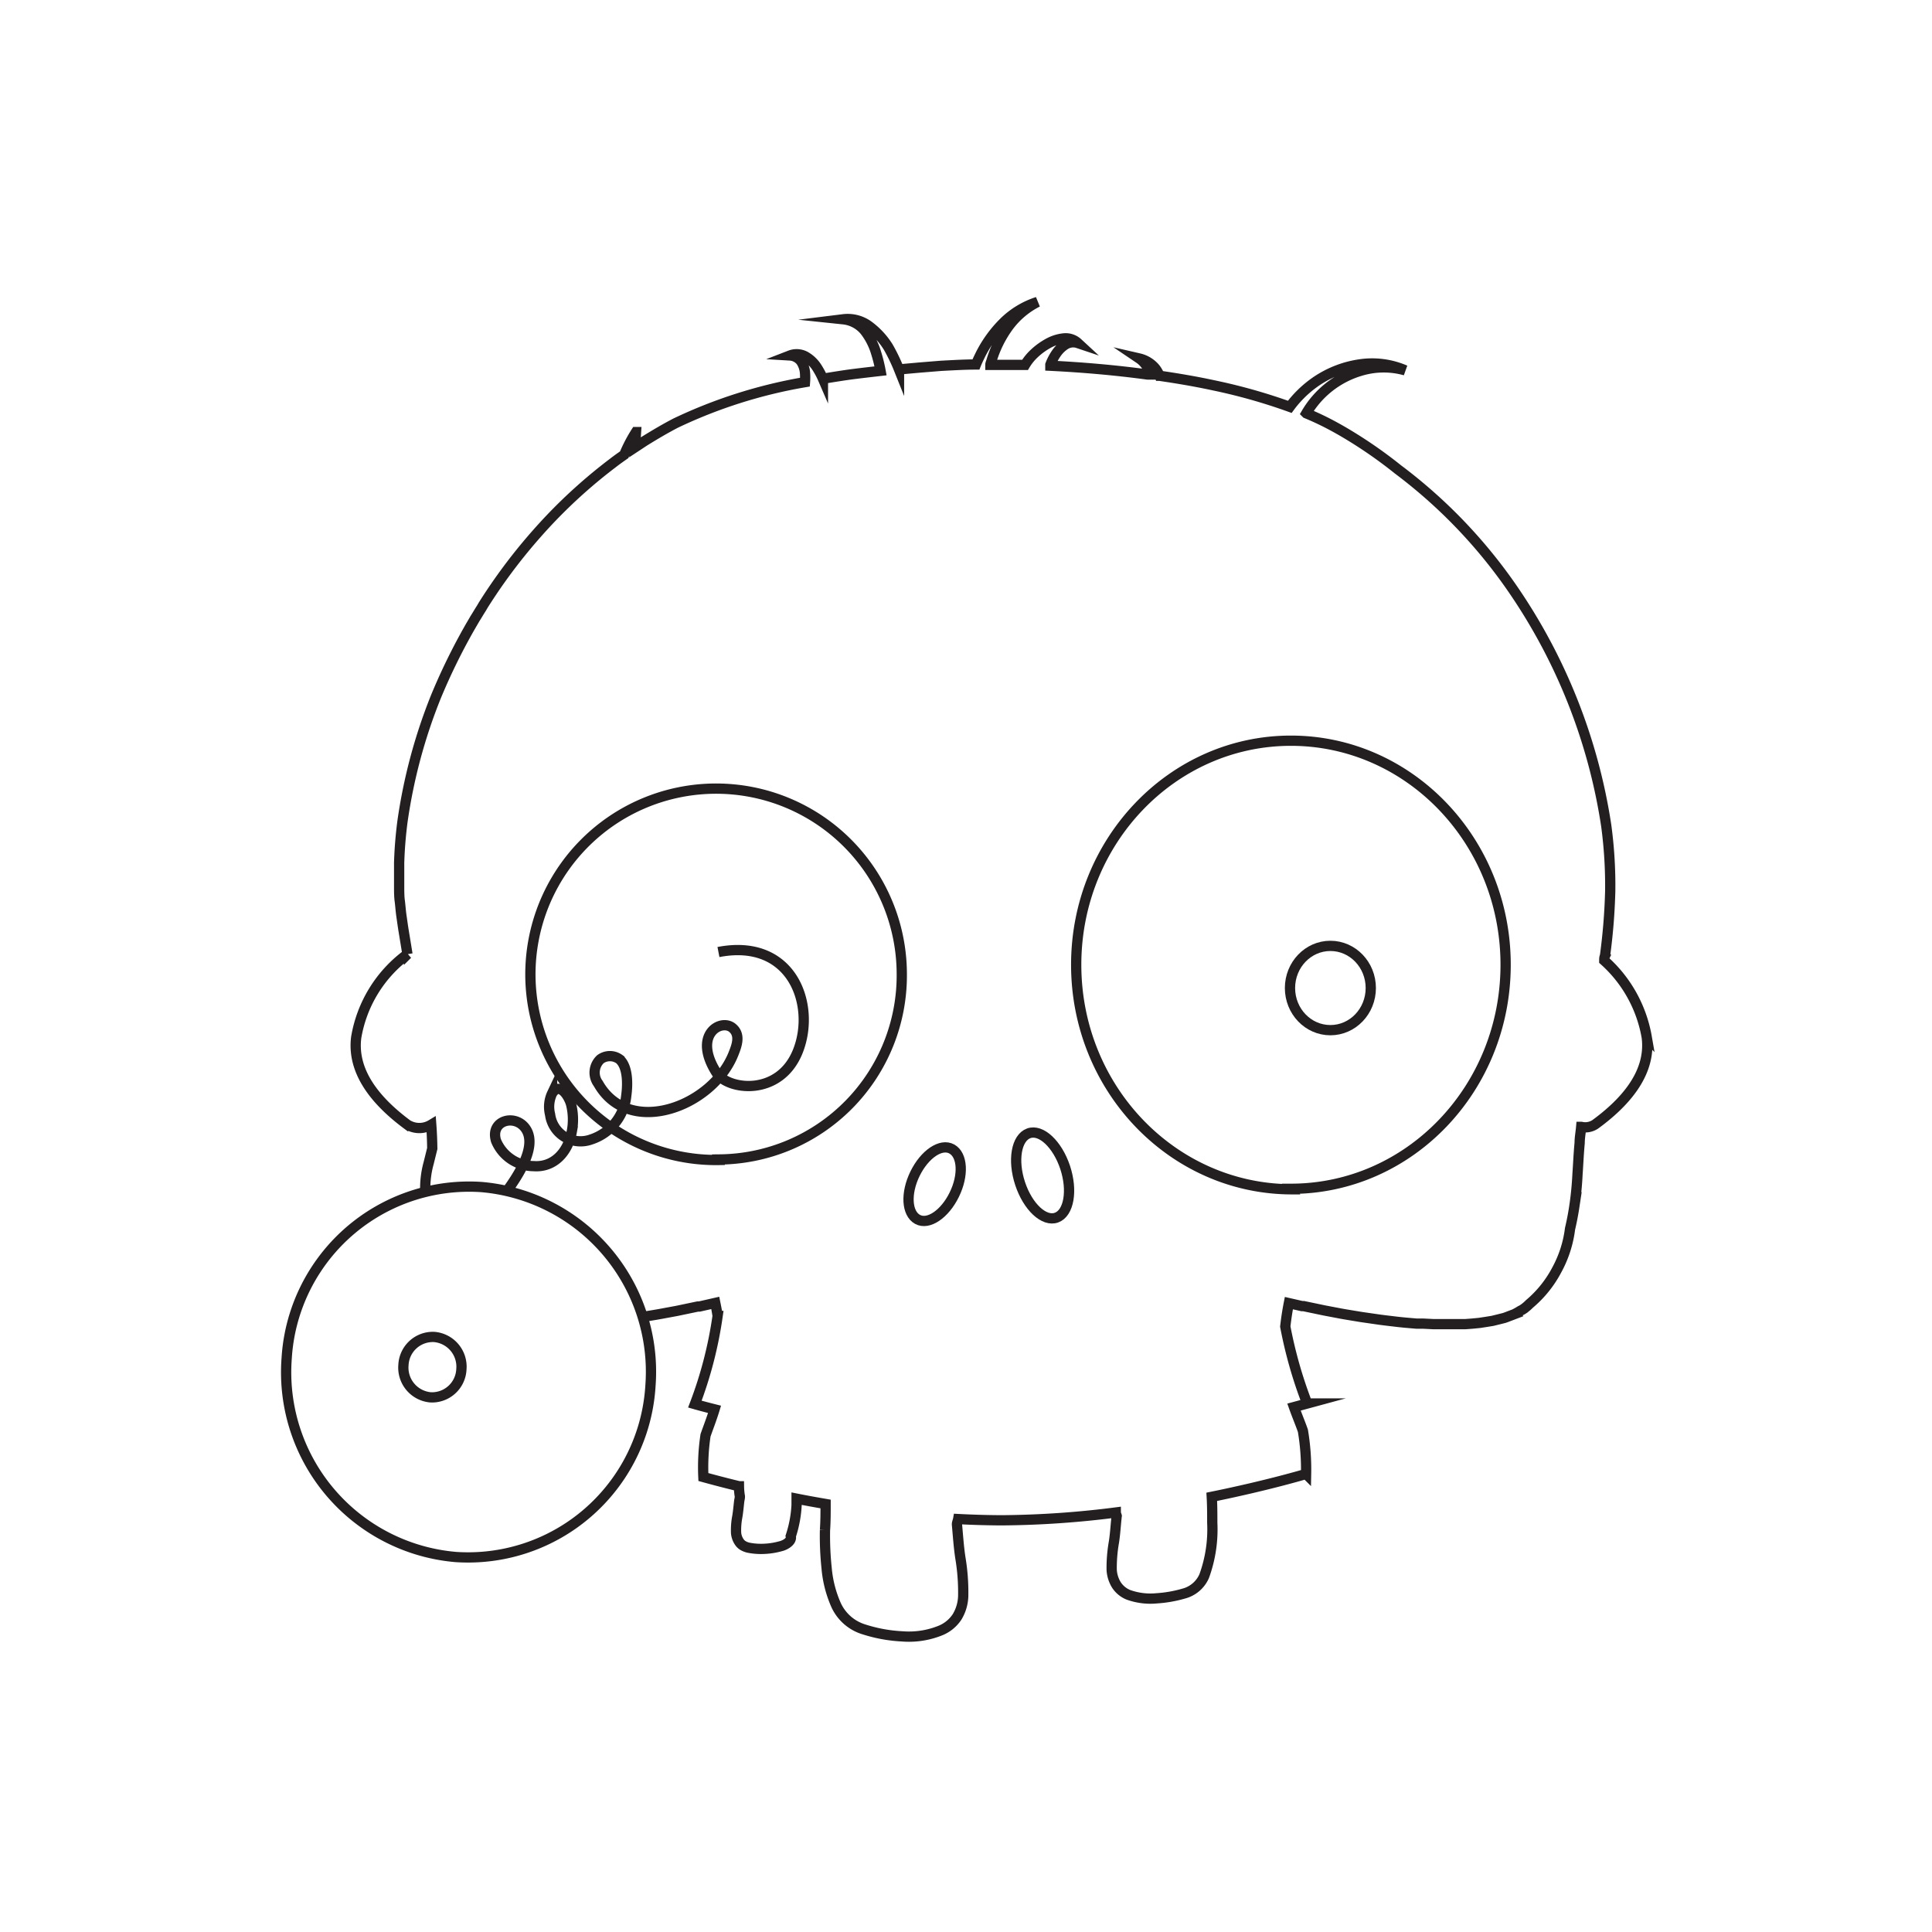 <svg viewBox="0 0 192 192" xmlns="http://www.w3.org/2000/svg" width="192" height="192">









<g transform="rotate(0 3.14 2.18) translate(27.867 29.396) scale(1.019)"><defs>
<style>.cls-1{fill:none;stroke:#231f20;stroke-miterlimit:10;}</style>
</defs><title>71583513</title><path class="cls-1" d="M35.31,99.59l1.32-.22.4-.07L38.65,99l.29-.06,1.77-.37.16,0,1.54-.35c.09.44.17.86.23,1.27a39.83,39.83,0,0,1-2.22,8.6s.69.2,1.92.51c-.28.92-.6,1.73-.88,2.53a21,21,0,0,0-.21,4.07c.54.15,1.75.48,3.47.9a6.44,6.44,0,0,0,.09,1c0,.16-.05.32-.07.49-.06.52-.1,1-.18,1.47a7,7,0,0,0-.12,1.59,1.85,1.85,0,0,0,.33.91,1.16,1.16,0,0,0,.43.37,1.92,1.92,0,0,0,.44.16,6.26,6.26,0,0,0,1.6.11,6.89,6.89,0,0,0,1.54-.25c.41-.09,1.09-.46,1-.93a.12.12,0,0,0,0-.08s0,0,0,0a11.48,11.48,0,0,0,.56-3q0-.31,0-.63c.9.18,1.84.35,2.83.52,0,.85,0,1.7-.06,2.54a30,30,0,0,0,.16,3.72,11.24,11.24,0,0,0,.92,3.59,4.39,4.39,0,0,0,2.75,2.39,14.52,14.52,0,0,0,3.69.67,8.21,8.21,0,0,0,3.79-.59A3.54,3.54,0,0,0,66,128.83a4.15,4.15,0,0,0,.59-2,20.3,20.3,0,0,0-.28-3.77c-.16-1.07-.23-2.14-.33-3.24,0-.17.09-.35.12-.52,1.35.07,2.7.11,4.07.12h.21a91.91,91.91,0,0,0,11.09-.76c0,.11.06.22.09.33-.1.88-.14,1.71-.27,2.55a14.55,14.55,0,0,0-.22,2.7,3.14,3.14,0,0,0,.44,1.45,2.52,2.52,0,0,0,1.2,1,6.33,6.33,0,0,0,2.74.34,12.19,12.19,0,0,0,2.64-.46,3,3,0,0,0,2-1.7,13.32,13.32,0,0,0,.79-5.21c0-.86,0-1.68-.05-2.53,5.51-1.12,9.2-2.23,9.2-2.23a22.84,22.84,0,0,0-.31-4.21c-.26-.75-.58-1.49-.87-2.31l1.29-.35A43.13,43.13,0,0,1,98,100.52c.08-.71.19-1.46.35-2.28l1.27.29.16,0,1.77.37.29.06,1.63.31.4.07,1.51.25.48.07,1.39.2.55.07,1.26.15.6.06,1.15.1.65,0,1,.05.67,0h1.6l.82,0,.67-.05.72-.07.65-.1.62-.1.61-.15.52-.13c.2-.06.38-.14.57-.21l.42-.16a5.71,5.71,0,0,0,.54-.3c.09-.06.2-.1.29-.16a4,4,0,0,0,.65-.54h0A11.06,11.06,0,0,0,124.48,95,11.22,11.22,0,0,0,125.77,91c.17-.72.31-1.45.42-2.18a31.4,31.4,0,0,0,.31-3.14c.07-1,.11-2,.21-3.06,0-.52.1-1,.15-1.57a1.75,1.75,0,0,0,1.39-.26c2.61-1.91,5.49-4.82,5-8.5a13,13,0,0,0-4.14-7.46c0-.15,0-.3.07-.45a57.83,57.83,0,0,0,.51-6.31,43.54,43.54,0,0,0-.39-6.41A55.36,55.36,0,0,0,120,28.33a49.9,49.9,0,0,0-11-11.39,44.35,44.35,0,0,0-5.43-3.73q-.76-.44-1.52-.83c-.63-.32-1.3-.63-2-.92a9.13,9.13,0,0,1,5.28-4.14,7.79,7.79,0,0,1,4.37-.05,8.11,8.11,0,0,0-4.5-.57,10.14,10.14,0,0,0-4.35,1.76,10.77,10.77,0,0,0-2.41,2.37A54.94,54.94,0,0,0,91,8.73c-1.71-.37-3.48-.67-5.26-.93a3.22,3.22,0,0,0-.39-.69,2.89,2.89,0,0,0-1.6-1,2.55,2.55,0,0,1,1,1.33,2.38,2.38,0,0,1,.05.24l-.21,0c-3.23-.44-6.47-.71-9.5-.86l0-.1a5.06,5.06,0,0,1,.57-1.09,3.08,3.08,0,0,1,.87-.86,1.43,1.43,0,0,1,1.24-.16,1.75,1.75,0,0,0-1.42-.45,4,4,0,0,0-1.51.5,6.64,6.64,0,0,0-1.29.94,5.07,5.07,0,0,0-.93,1.14c-.81,0-1.62,0-2.38,0h-1c0-.12.06-.25.1-.37A11,11,0,0,1,71,3,8,8,0,0,1,73.84.6a8.29,8.29,0,0,0-3.3,2,12,12,0,0,0-2.31,3.22c-.14.29-.28.58-.4.88-1.11,0-2.24.07-3.41.13L62.33,7l-2,.18A17.78,17.78,0,0,0,59.28,5,7.51,7.51,0,0,0,57.46,3a3.46,3.46,0,0,0-2.56-.71A3.14,3.14,0,0,1,57,3.42a6.6,6.6,0,0,1,1.1,2.16,14.93,14.93,0,0,1,.43,1.74c-.87.1-1.75.2-2.62.31s-2,.29-3,.46A7.67,7.67,0,0,0,52.33,7a3.24,3.24,0,0,0-1.16-1.1,1.79,1.79,0,0,0-1.47-.08,1.46,1.46,0,0,1,1.08.58,2.36,2.36,0,0,1,.38,1.09,6.09,6.09,0,0,1,0,.93,48,48,0,0,0-12.62,4c-1,.52-2,1.11-3.05,1.76l-.91.6.1-1.49a14.08,14.08,0,0,0-1.15,2.21c-.37.26-.74.52-1.1.8a50.79,50.79,0,0,0-6,5.34q-1.44,1.51-2.8,3.17a54.06,54.06,0,0,0-3.84,5.34l-.2.34c-.22.34-.42.69-.62,1l-.5.86a59.73,59.73,0,0,0-3.3,6.74A52.22,52.22,0,0,0,11.9,51.3c-.17,1.32-.28,2.64-.32,4,0,.08,0,.17,0,.24s0,.22,0,.34,0,.21,0,.31c0,.46,0,.9,0,1.3,0,.58,0,1.09.06,1.53s.08.89.17,1.51.14,1,.22,1.48c.11.67.23,1.4.36,2.2a12.69,12.69,0,0,0-5,8.13c-.46,3.68,2.42,6.59,5,8.5a2.24,2.24,0,0,0,2.32,0c.06.81.09,1.59.1,2.32l-.35,1.41a9.31,9.31,0,0,0-.33,2.86m28.71-3.15A18.11,18.11,0,1,1,60.6,66.12,17.95,17.95,0,0,1,42.82,84.23Zm55.74,2.86C87,87.09,77.61,77.3,77.61,65.24S87,43.39,98.55,43.39s20.94,9.78,20.94,21.85S110.12,87.09,98.55,87.09Z"></path><ellipse class="cls-1" cx="102.4" cy="67.51" rx="3.94" ry="4.11"></ellipse><path class="cls-1" d="m65.72 87.66c-0.92 1.89-2.53 3-3.59 2.41s-1.17-2.55-0.24-4.45 2.53-3 3.59-2.41 1.17 2.56 0.24 4.45z"></path><path class="cls-1" d="M76.53,85c.75,2.27.37,4.46-.84,4.9s-2.8-1.05-3.55-3.32-.37-4.46.84-4.9S75.78,82.75,76.53,85Z"></path><path class="cls-1" d="M22.19,87.17c.94-1.32,2.77-4.05,1.84-5.76s-3.64-1.08-3,1a4,4,0,0,0,3.67,2.47c2,.15,3.37-1.41,3.72-3.38a6.14,6.14,0,0,0-.07-2.64c-.21-.79-1.11-2.24-1.85-1.08a3.06,3.06,0,0,0-.2,2.06,3,3,0,0,0,4,2.44A5,5,0,0,0,33.73,78c.14-1,.2-2.8-.67-3.55a1.58,1.58,0,0,0-1.85,0A1.79,1.79,0,0,0,31,76.83c3,5.28,11.08,2.28,13.16-2.84.34-.84.76-1.92-.1-2.61-1.12-.89-3.88.68-1.54,4.38,1.1,1.73,6.18,2.37,7.95-2.1S49.94,62.61,42.72,64"></path><path class="cls-1" d="M.61,103.63A18.08,18.08,0,0,0,17.09,123a17.82,17.82,0,0,0,19-16.71A18.08,18.08,0,0,0,19.61,86.92,17.82,17.82,0,0,0,.61,103.63Z"></path><path class="cls-1" d="m17.65 104.7a2.87 2.87 0 0 1 -3 2.73 2.91 2.91 0 0 1 -2.65 -3.16 2.87 2.87 0 0 1 3 -2.73 2.91 2.91 0 0 1 2.65 3.16z"></path></g></svg>